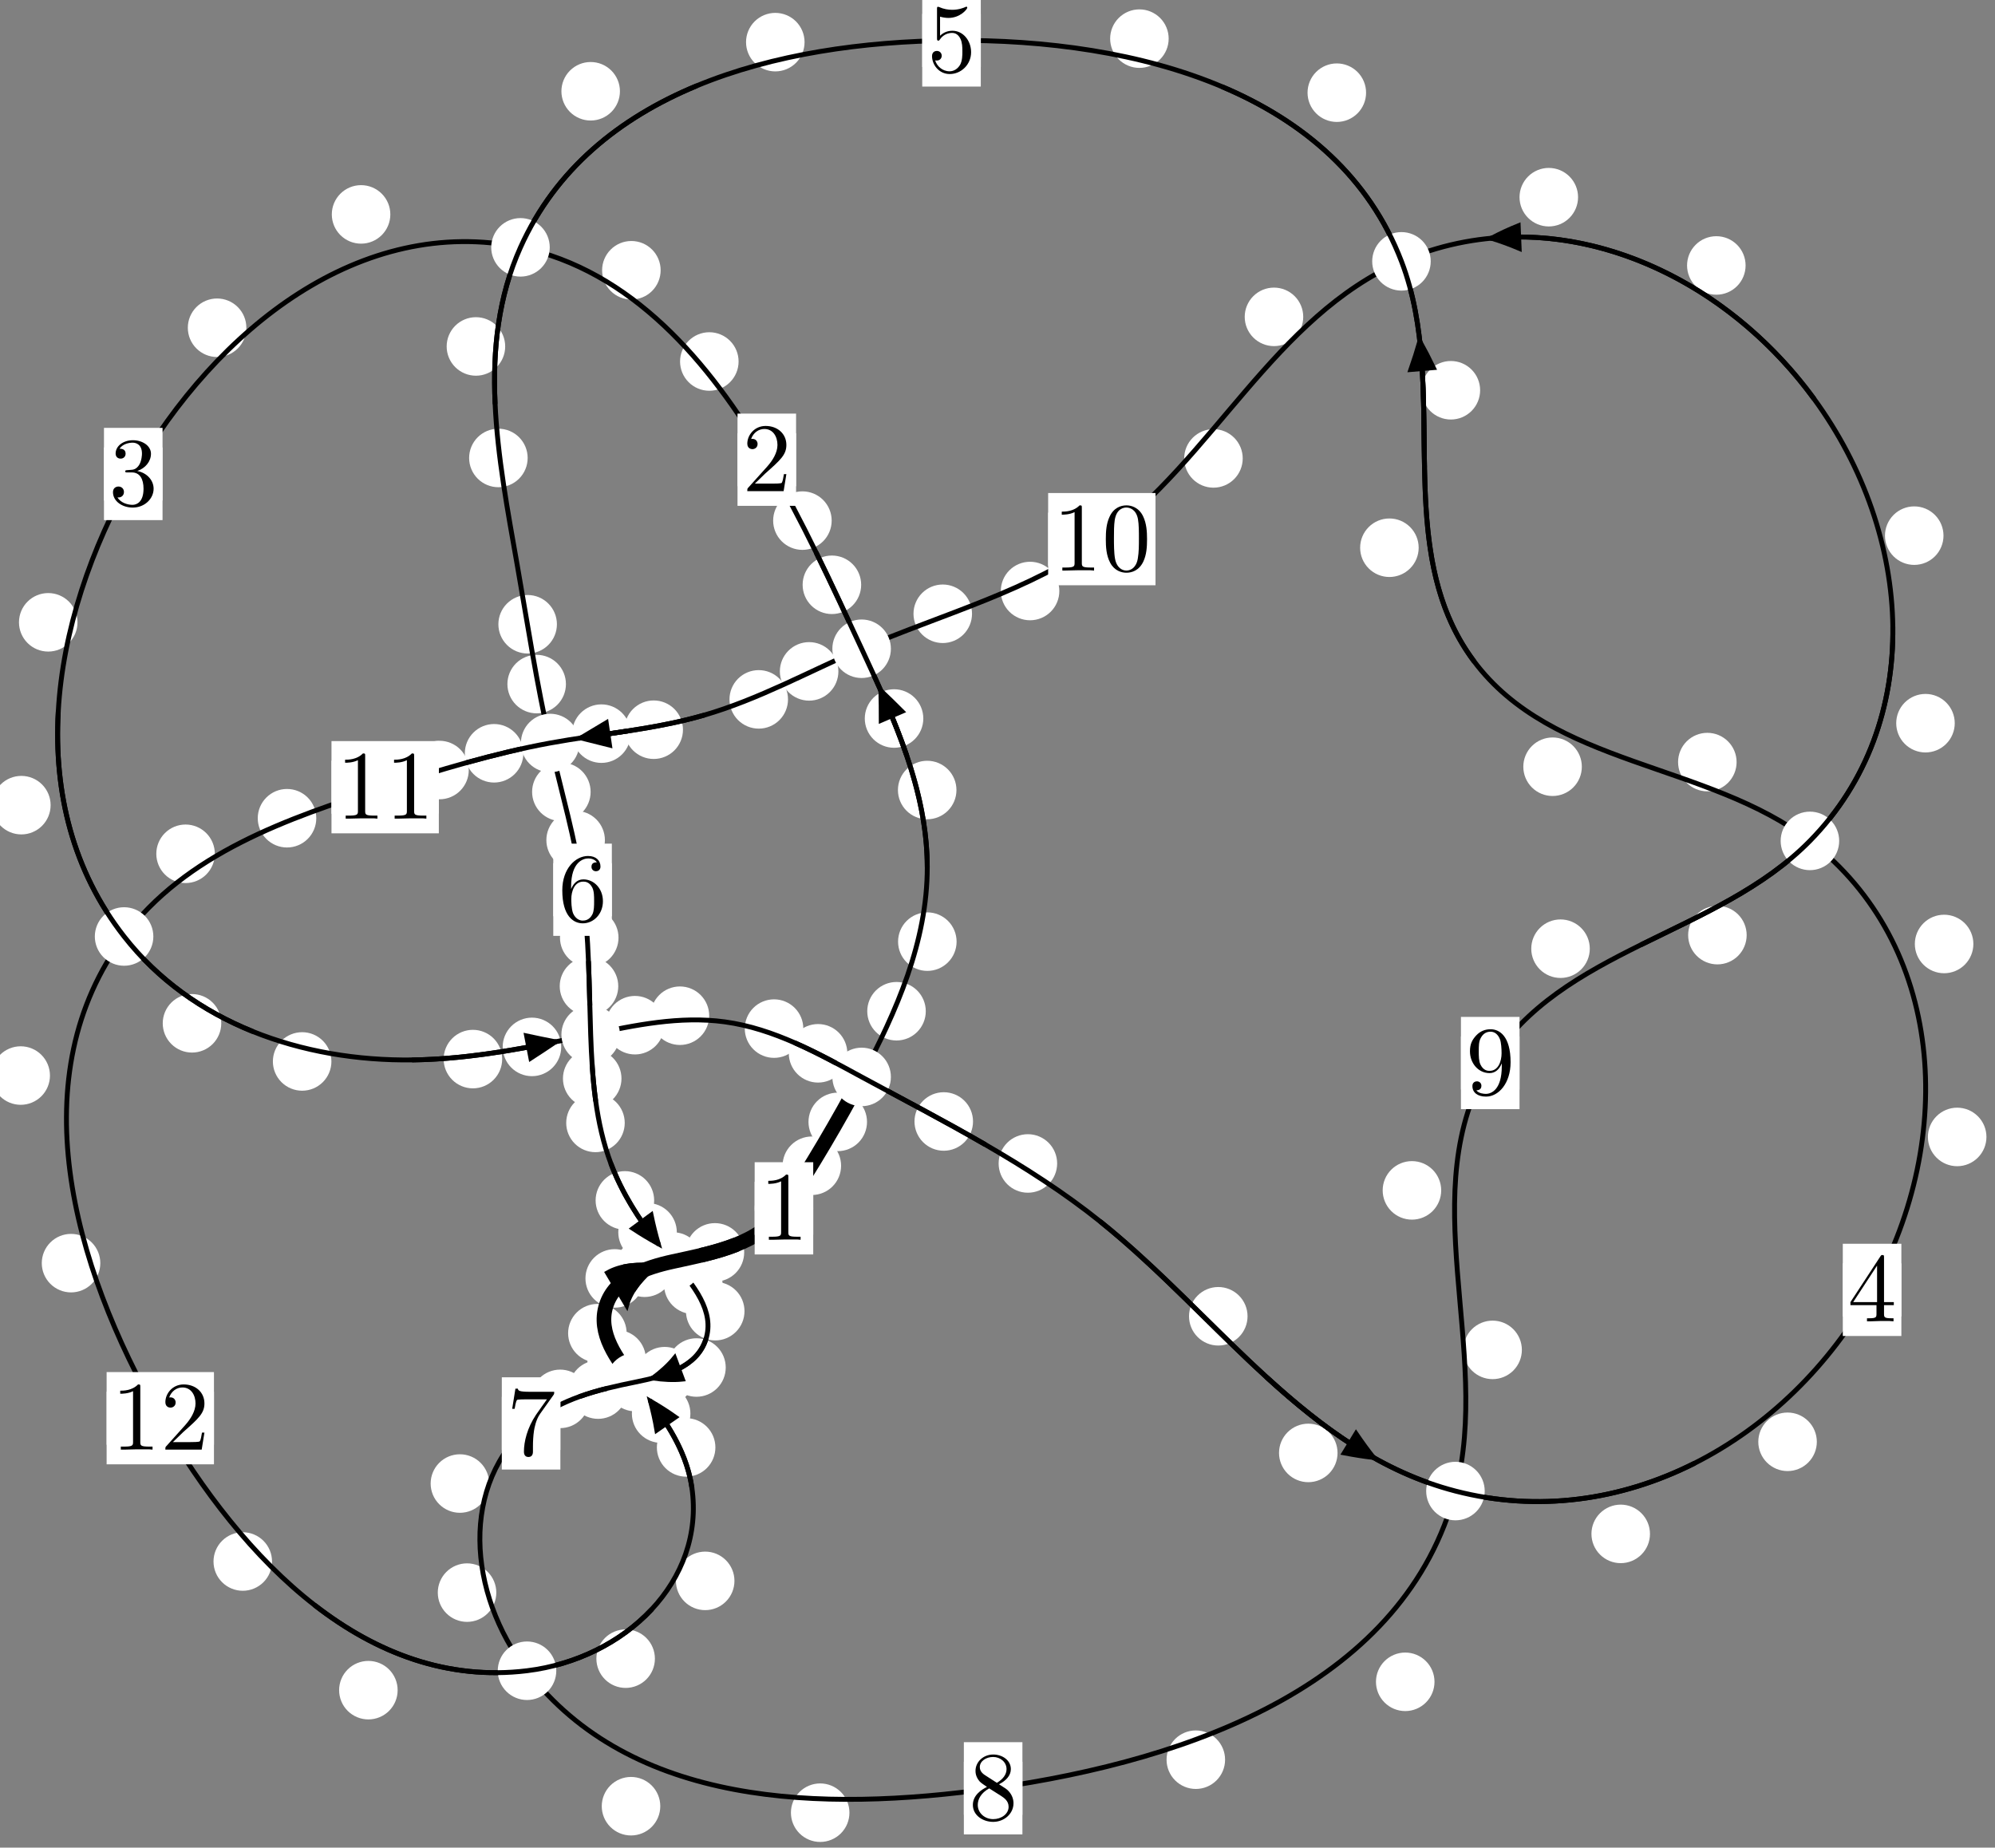 <?xml version="1.0"?>
<!-- Created by MetaPost 1.999 on 2021.07.05:2359 -->
<svg version="1.1" xmlns="http://www.w3.org/2000/svg" xmlns:xlink="http://www.w3.org/1999/xlink" width="203.754" height="188.718" viewBox="0 0 203.754 188.718">
<rect x="0" y="0" width="203.754" height="188.718" fill="#808080" stroke="none"/>
<!-- Original BoundingBox: -88.874283 -78.139755 114.879837 110.578705 -->
  <defs>
    <g transform="scale(0.01,0.01)" id="GLYPHcmr10_48">
      <path style="fill-rule: evenodd;" d="M460 -320C460 -400,455 -480,420 -554C374 -650,292 -666,250 -666C190 -666,117 -640,76 -547C44 -478,39 -400,39 -320C39 -245,43 -155,84 -79C127 2,200 22,249 22C303 22,379 1,423 -94C455 -163,460 -241,460 -320M249 -0C210 -0,151 -25,133 -121C122 -181,122 -273,122 -332C122 -396,122 -462,130 -516C149 -635,224 -644,249 -644C282 -644,348 -626,367 -527C377 -471,377 -395,377 -332C377 -257,377 -189,366 -125C351 -30,294 -0,249 -0"></path>
    </g>
    <g transform="scale(0.01,0.01)" id="GLYPHcmr10_49">
      <path style="fill-rule: evenodd;" d="M294 -640C294 -664,294 -666,271 -666C209 -602,121 -602,89 -602L89 -571C109 -571,168 -571,220 -597L220 -79C220 -43,217 -31,127 -31L95 -31L95 -0L257 -0L130 -3L217 -3L257 -3L297 -3L384 -3L419 -0L419 -31L387 -31C297 -31,294 -42,294 -79"></path>
    </g>
    <g transform="scale(0.01,0.01)" id="GLYPHcmr10_50">
      <path style="fill-rule: evenodd;" d="M127 -77L233 -180C389 -318,449 -372,449 -472C449 -586,359 -666,237 -666C124 -666,50 -574,50 -485C50 -429,100 -429,103 -429C120 -429,155 -441,155 -482C155 -508,137 -534,102 -534C94 -534,92 -534,89 -533C112 -598,166 -635,224 -635C315 -635,358 -554,358 -472C358 -392,308 -313,253 -251L61 -37C50 -26,50 -24,50 -0L421 -0L449 -174L424 -174C419 -144,412 -100,402 -85C395 -77,329 -77,307 -77"></path>
    </g>
    <g transform="scale(0.01,0.01)" id="GLYPHcmr10_51">
      <path style="fill-rule: evenodd;" d="M290 -352C372 -379,430 -449,430 -528C430 -610,342 -666,246 -666C145 -666,69 -606,69 -530C69 -497,91 -478,120 -478C151 -478,171 -500,171 -529C171 -579,124 -579,109 -579C140 -628,206 -641,242 -641C283 -641,338 -619,338 -529C338 -517,336 -459,310 -415C280 -367,246 -364,221 -363C213 -362,189 -360,182 -360C174 -359,167 -358,167 -348C167 -337,174 -337,191 -337L235 -337C317 -337,354 -269,354 -171C354 -35,285 -6,241 -6C198 -6,123 -23,88 -82C123 -77,154 -99,154 -137C154 -173,127 -193,98 -193C74 -193,42 -179,42 -135C42 -44,135 22,244 22C366 22,457 -69,457 -171C457 -253,394 -331,290 -352"></path>
    </g>
    <g transform="scale(0.01,0.01)" id="GLYPHcmr10_52">
      <path style="fill-rule: evenodd;" d="M294 -165L294 -78C294 -42,292 -31,218 -31L197 -31L197 -0L332 -0L238 -3L290 -3L332 -3L374 -3L427 -3L468 -0L468 -31L447 -31C373 -31,371 -42,371 -78L371 -165L471 -165L471 -196L371 -196L371 -651C371 -671,371 -677,355 -677C346 -677,343 -677,335 -665L28 -196L28 -165M300 -196L56 -196L300 -569"></path>
    </g>
    <g transform="scale(0.01,0.01)" id="GLYPHcmr10_53">
      <path style="fill-rule: evenodd;" d="M449 -201C449 -320,367 -420,259 -420C211 -420,168 -404,132 -369L132 -564C152 -558,185 -551,217 -551C340 -551,410 -642,410 -655C410 -661,407 -666,400 -666C399 -666,397 -666,392 -663C372 -654,323 -634,256 -634C216 -634,170 -641,123 -662C115 -665,113 -665,111 -665C101 -665,101 -657,101 -641L101 -345C101 -327,101 -319,115 -319C122 -319,124 -322,128 -328C139 -344,176 -398,257 -398C309 -398,334 -352,342 -334C358 -297,360 -258,360 -208C360 -173,360 -113,336 -71C312 -32,275 -6,229 -6C156 -6,99 -59,82 -118C85 -117,88 -116,99 -116C132 -116,149 -141,149 -165C149 -189,132 -214,99 -214C85 -214,50 -207,50 -161C50 -75,119 22,231 22C347 22,449 -74,449 -201"></path>
    </g>
    <g transform="scale(0.01,0.01)" id="GLYPHcmr10_54">
      <path style="fill-rule: evenodd;" d="M132 -328L132 -352C132 -605,256 -641,307 -641C331 -641,373 -635,395 -601C380 -601,340 -601,340 -556C340 -525,364 -510,386 -510C402 -510,432 -519,432 -558C432 -618,388 -666,305 -666C177 -666,42 -537,42 -316C42 -49,158 22,251 22C362 22,457 -72,457 -204C457 -331,368 -427,257 -427C189 -427,152 -376,132 -328M251 -6C188 -6,158 -66,152 -81C134 -128,134 -208,134 -226C134 -304,166 -404,256 -404C272 -404,318 -404,349 -342C367 -305,367 -254,367 -205C367 -157,367 -107,350 -71C320 -11,274 -6,251 -6"></path>
    </g>
    <g transform="scale(0.01,0.01)" id="GLYPHcmr10_55">
      <path style="fill-rule: evenodd;" d="M476 -609C485 -621,485 -623,485 -644L242 -644C120 -644,118 -657,114 -676L89 -676L56 -470L81 -470C84 -486,93 -549,106 -561C113 -567,191 -567,204 -567L411 -567C400 -551,321 -442,299 -409C209 -274,176 -135,176 -33C176 -23,176 22,222 22C268 22,268 -23,268 -33L268 -84C268 -139,271 -194,279 -248C283 -271,297 -357,341 -419"></path>
    </g>
    <g transform="scale(0.01,0.01)" id="GLYPHcmr10_56">
      <path style="fill-rule: evenodd;" d="M163 -457C117 -487,113 -521,113 -538C113 -599,178 -641,249 -641C322 -641,386 -589,386 -517C386 -460,347 -412,287 -377M309 -362C381 -399,430 -451,430 -517C430 -609,341 -666,250 -666C150 -666,69 -592,69 -499C69 -481,71 -436,113 -389C124 -377,161 -352,186 -335C128 -306,42 -250,42 -151C42 -45,144 22,249 22C362 22,457 -61,457 -168C457 -204,446 -249,408 -291C389 -312,373 -322,309 -362M209 -320L332 -242C360 -223,407 -193,407 -132C407 -58,332 -6,250 -6C164 -6,92 -68,92 -151C92 -209,124 -273,209 -320"></path>
    </g>
    <g transform="scale(0.01,0.01)" id="GLYPHcmr10_57">
      <path style="fill-rule: evenodd;" d="M367 -318L367 -286C367 -52,263 -6,205 -6C188 -6,134 -8,107 -42C151 -42,159 -71,159 -88C159 -119,135 -134,113 -134C97 -134,67 -125,67 -86C67 -19,121 22,206 22C335 22,457 -114,457 -329C457 -598,342 -666,253 -666C198 -666,149 -648,106 -603C65 -558,42 -516,42 -441C42 -316,130 -218,242 -218C303 -218,344 -260,367 -318M243 -241C227 -241,181 -241,150 -304C132 -341,132 -391,132 -440C132 -494,132 -541,153 -578C180 -628,218 -641,253 -641C299 -641,332 -607,349 -562C361 -530,365 -467,365 -421C365 -338,331 -241,243 -241"></path>
    </g>
  </defs>
  <path d="M85.903 119.071C85.903 118.278,85.588 117.518,85.028 116.958C84.467 116.397,83.707 116.082,82.914 116.082C82.122 116.082,81.361 116.397,80.801 116.958C80.24 117.518,79.926 118.278,79.926 119.071C79.926 119.864,80.24 120.624,80.801 121.184C81.361 121.745,82.122 122.06,82.914 122.06C83.707 122.06,84.467 121.745,85.028 121.184C85.588 120.624,85.903 119.864,85.903 119.071Z" style="fill: rgb(100%,100%,100%);stroke: none;"></path>
  <path d="M83.055 123.422C83.055 122.629,82.74 121.869,82.18 121.308C81.62 120.748,80.859 120.433,80.067 120.433C79.274 120.433,78.514 120.748,77.953 121.308C77.393 121.869,77.078 122.629,77.078 123.422C77.078 124.214,77.393 124.974,77.953 125.535C78.514 126.095,79.274 126.41,80.067 126.41C80.859 126.41,81.62 126.095,82.18 125.535C82.74 124.974,83.055 124.214,83.055 123.422Z" style="fill: rgb(100%,100%,100%);stroke: none;"></path>
  <path d="M94.552 103.289C94.552 102.496,94.237 101.736,93.677 101.175C93.116 100.615,92.356 100.3,91.564 100.3C90.771 100.3,90.011 100.615,89.45 101.175C88.89 101.736,88.575 102.496,88.575 103.289C88.575 104.081,88.89 104.842,89.45 105.402C90.011 105.963,90.771 106.277,91.564 106.277C92.356 106.277,93.116 105.963,93.677 105.402C94.237 104.842,94.552 104.081,94.552 103.289Z" style="fill: rgb(100%,100%,100%);stroke: none;"></path>
  <path d="M88.55 114.592C88.55 113.8,88.235 113.04,87.675 112.479C87.114 111.919,86.354 111.604,85.561 111.604C84.769 111.604,84.009 111.919,83.448 112.479C82.888 113.04,82.573 113.8,82.573 114.592C82.573 115.385,82.888 116.145,83.448 116.706C84.009 117.266,84.769 117.581,85.561 117.581C86.354 117.581,87.114 117.266,87.675 116.706C88.235 116.145,88.55 115.385,88.55 114.592Z" style="fill: rgb(100%,100%,100%);stroke: none;"></path>
  <path d="M97.685 80.694C97.685 79.902,97.37 79.141,96.81 78.581C96.249 78.021,95.489 77.706,94.696 77.706C93.904 77.706,93.144 78.021,92.583 78.581C92.023 79.141,91.708 79.902,91.708 80.694C91.708 81.487,92.023 82.247,92.583 82.808C93.144 83.368,93.904 83.683,94.696 83.683C95.489 83.683,96.249 83.368,96.81 82.808C97.37 82.247,97.685 81.487,97.685 80.694Z" style="fill: rgb(100%,100%,100%);stroke: none;"></path>
  <path d="M97.699 96.18C97.699 95.387,97.385 94.627,96.824 94.066C96.264 93.506,95.503 93.191,94.711 93.191C93.918 93.191,93.158 93.506,92.597 94.066C92.037 94.627,91.722 95.387,91.722 96.18C91.722 96.973,92.037 97.733,92.597 98.293C93.158 98.854,93.918 99.169,94.711 99.169C95.503 99.169,96.264 98.854,96.824 98.293C97.385 97.733,97.699 96.973,97.699 96.18Z" style="fill: rgb(100%,100%,100%);stroke: none;"></path>
  <path d="M87.953 59.731C87.953 58.939,87.638 58.178,87.077 57.618C86.517 57.057,85.757 56.743,84.964 56.743C84.171 56.743,83.411 57.057,82.85 57.618C82.29 58.178,81.975 58.939,81.975 59.731C81.975 60.524,82.29 61.284,82.85 61.845C83.411 62.405,84.171 62.72,84.964 62.72C85.757 62.72,86.517 62.405,87.077 61.845C87.638 61.284,87.953 60.524,87.953 59.731Z" style="fill: rgb(100%,100%,100%);stroke: none;"></path>
  <path d="M94.3 73.39C94.3 72.597,93.985 71.837,93.425 71.277C92.864 70.716,92.104 70.401,91.312 70.401C90.519 70.401,89.759 70.716,89.198 71.277C88.638 71.837,88.323 72.597,88.323 73.39C88.323 74.183,88.638 74.943,89.198 75.503C89.759 76.064,90.519 76.379,91.312 76.379C92.104 76.379,92.864 76.064,93.425 75.503C93.985 74.943,94.3 74.183,94.3 73.39Z" style="fill: rgb(100%,100%,100%);stroke: none;"></path>
  <path d="M75.434 36.924C75.434 36.131,75.119 35.371,74.558 34.811C73.998 34.25,73.238 33.935,72.445 33.935C71.652 33.935,70.892 34.25,70.332 34.811C69.771 35.371,69.456 36.131,69.456 36.924C69.456 37.717,69.771 38.477,70.332 39.037C70.892 39.598,71.652 39.913,72.445 39.913C73.238 39.913,73.998 39.598,74.558 39.037C75.119 38.477,75.434 37.717,75.434 36.924Z" style="fill: rgb(100%,100%,100%);stroke: none;"></path>
  <path d="M84.941 53.176C84.941 52.383,84.627 51.623,84.066 51.063C83.506 50.502,82.745 50.187,81.953 50.187C81.16 50.187,80.4 50.502,79.839 51.063C79.279 51.623,78.964 52.383,78.964 53.176C78.964 53.969,79.279 54.729,79.839 55.289C80.4 55.85,81.16 56.165,81.953 56.165C82.745 56.165,83.506 55.85,84.066 55.289C84.627 54.729,84.941 53.969,84.941 53.176Z" style="fill: rgb(100%,100%,100%);stroke: none;"></path>
  <path d="M39.866 21.899C39.866 21.107,39.551 20.347,38.99 19.786C38.43 19.226,37.67 18.911,36.877 18.911C36.084 18.911,35.324 19.226,34.764 19.786C34.203 20.347,33.888 21.107,33.888 21.899C33.888 22.692,34.203 23.452,34.764 24.013C35.324 24.573,36.084 24.888,36.877 24.888C37.67 24.888,38.43 24.573,38.99 24.013C39.551 23.452,39.866 22.692,39.866 21.899Z" style="fill: rgb(100%,100%,100%);stroke: none;"></path>
  <path d="M67.473 27.605C67.473 26.812,67.158 26.052,66.598 25.492C66.037 24.931,65.277 24.616,64.484 24.616C63.692 24.616,62.931 24.931,62.371 25.492C61.81 26.052,61.495 26.812,61.495 27.605C61.495 28.398,61.81 29.158,62.371 29.719C62.931 30.279,63.692 30.594,64.484 30.594C65.277 30.594,66.037 30.279,66.598 29.719C67.158 29.158,67.473 28.398,67.473 27.605Z" style="fill: rgb(100%,100%,100%);stroke: none;"></path>
  <path d="M7.915 63.565C7.915 62.772,7.6 62.012,7.04 61.451C6.479 60.891,5.719 60.576,4.926 60.576C4.134 60.576,3.373 60.891,2.813 61.451C2.252 62.012,1.938 62.772,1.938 63.565C1.938 64.357,2.252 65.117,2.813 65.678C3.373 66.238,4.134 66.553,4.926 66.553C5.719 66.553,6.479 66.238,7.04 65.678C7.6 65.117,7.915 64.357,7.915 63.565Z" style="fill: rgb(100%,100%,100%);stroke: none;"></path>
  <path d="M25.161 33.477C25.161 32.684,24.846 31.924,24.285 31.364C23.725 30.803,22.965 30.488,22.172 30.488C21.379 30.488,20.619 30.803,20.059 31.364C19.498 31.924,19.183 32.684,19.183 33.477C19.183 34.27,19.498 35.03,20.059 35.59C20.619 36.151,21.379 36.466,22.172 36.466C22.965 36.466,23.725 36.151,24.285 35.59C24.846 35.03,25.161 34.27,25.161 33.477Z" style="fill: rgb(100%,100%,100%);stroke: none;"></path>
  <path d="M22.599 104.522C22.599 103.73,22.284 102.97,21.723 102.409C21.163 101.849,20.403 101.534,19.61 101.534C18.817 101.534,18.057 101.849,17.497 102.409C16.936 102.97,16.621 103.73,16.621 104.522C16.621 105.315,16.936 106.075,17.497 106.636C18.057 107.196,18.817 107.511,19.61 107.511C20.403 107.511,21.163 107.196,21.723 106.636C22.284 106.075,22.599 105.315,22.599 104.522Z" style="fill: rgb(100%,100%,100%);stroke: none;"></path>
  <path d="M5.17 82.24C5.17 81.447,4.855 80.687,4.294 80.127C3.734 79.566,2.973 79.251,2.181 79.251C1.388 79.251,0.628 79.566,0.067 80.127C-0.493 80.687,-0.808 81.447,-0.808 82.24C-0.808 83.033,-0.493 83.793,0.067 84.353C0.628 84.914,1.388 85.229,2.181 85.229C2.973 85.229,3.734 84.914,4.294 84.353C4.855 83.793,5.17 83.033,5.17 82.24Z" style="fill: rgb(100%,100%,100%);stroke: none;"></path>
  <path d="M51.288 108.177C51.288 107.384,50.973 106.624,50.413 106.064C49.852 105.503,49.092 105.188,48.299 105.188C47.507 105.188,46.746 105.503,46.186 106.064C45.625 106.624,45.311 107.384,45.311 108.177C45.311 108.97,45.625 109.73,46.186 110.29C46.746 110.851,47.507 111.166,48.299 111.166C49.092 111.166,49.852 110.851,50.413 110.29C50.973 109.73,51.288 108.97,51.288 108.177Z" style="fill: rgb(100%,100%,100%);stroke: none;"></path>
  <path d="M33.848 108.419C33.848 107.626,33.533 106.866,32.972 106.305C32.412 105.745,31.652 105.43,30.859 105.43C30.066 105.43,29.306 105.745,28.746 106.305C28.185 106.866,27.87 107.626,27.87 108.419C27.87 109.211,28.185 109.971,28.746 110.532C29.306 111.092,30.066 111.407,30.859 111.407C31.652 111.407,32.412 111.092,32.972 110.532C33.533 109.971,33.848 109.211,33.848 108.419Z" style="fill: rgb(100%,100%,100%);stroke: none;"></path>
  <path d="M67.839 104.714C67.839 103.922,67.524 103.162,66.963 102.601C66.403 102.041,65.642 101.726,64.85 101.726C64.057 101.726,63.297 102.041,62.736 102.601C62.176 103.162,61.861 103.922,61.861 104.714C61.861 105.507,62.176 106.267,62.736 106.828C63.297 107.388,64.057 107.703,64.85 107.703C65.642 107.703,66.403 107.388,66.963 106.828C67.524 106.267,67.839 105.507,67.839 104.714Z" style="fill: rgb(100%,100%,100%);stroke: none;"></path>
  <path d="M57.319 106.932C57.319 106.139,57.004 105.379,56.444 104.819C55.883 104.258,55.123 103.943,54.33 103.943C53.538 103.943,52.778 104.258,52.217 104.819C51.657 105.379,51.342 106.139,51.342 106.932C51.342 107.725,51.657 108.485,52.217 109.045C52.778 109.606,53.538 109.921,54.33 109.921C55.123 109.921,55.883 109.606,56.444 109.045C57.004 108.485,57.319 107.725,57.319 106.932Z" style="fill: rgb(100%,100%,100%);stroke: none;"></path>
  <path d="M82.044 105.063C82.044 104.27,81.729 103.51,81.168 102.949C80.608 102.389,79.848 102.074,79.055 102.074C78.262 102.074,77.502 102.389,76.942 102.949C76.381 103.51,76.066 104.27,76.066 105.063C76.066 105.855,76.381 106.616,76.942 107.176C77.502 107.737,78.262 108.052,79.055 108.052C79.848 108.052,80.608 107.737,81.168 107.176C81.729 106.616,82.044 105.855,82.044 105.063Z" style="fill: rgb(100%,100%,100%);stroke: none;"></path>
  <path d="M72.432 103.747C72.432 102.954,72.117 102.194,71.556 101.633C70.996 101.073,70.236 100.758,69.443 100.758C68.65 100.758,67.89 101.073,67.33 101.633C66.769 102.194,66.454 102.954,66.454 103.747C66.454 104.539,66.769 105.3,67.33 105.86C67.89 106.421,68.65 106.735,69.443 106.735C70.236 106.735,70.996 106.421,71.556 105.86C72.117 105.3,72.432 104.539,72.432 103.747Z" style="fill: rgb(100%,100%,100%);stroke: none;"></path>
  <path d="M99.377 114.55C99.377 113.757,99.062 112.997,98.502 112.436C97.941 111.876,97.181 111.561,96.388 111.561C95.596 111.561,94.835 111.876,94.275 112.436C93.714 112.997,93.399 113.757,93.399 114.55C93.399 115.342,93.714 116.103,94.275 116.663C94.835 117.224,95.596 117.539,96.388 117.539C97.181 117.539,97.941 117.224,98.502 116.663C99.062 116.103,99.377 115.342,99.377 114.55Z" style="fill: rgb(100%,100%,100%);stroke: none;"></path>
  <path d="M86.54 107.587C86.54 106.794,86.225 106.034,85.664 105.473C85.104 104.913,84.344 104.598,83.551 104.598C82.758 104.598,81.998 104.913,81.438 105.473C80.877 106.034,80.562 106.794,80.562 107.587C80.562 108.379,80.877 109.14,81.438 109.7C81.998 110.261,82.758 110.576,83.551 110.576C84.344 110.576,85.104 110.261,85.664 109.7C86.225 109.14,86.54 108.379,86.54 107.587Z" style="fill: rgb(100%,100%,100%);stroke: none;"></path>
  <path d="M127.415 134.447C127.415 133.654,127.1 132.894,126.539 132.334C125.979 131.773,125.219 131.458,124.426 131.458C123.633 131.458,122.873 131.773,122.313 132.334C121.752 132.894,121.437 133.654,121.437 134.447C121.437 135.24,121.752 136,122.313 136.56C122.873 137.121,123.633 137.436,124.426 137.436C125.219 137.436,125.979 137.121,126.539 136.56C127.1 136,127.415 135.24,127.415 134.447Z" style="fill: rgb(100%,100%,100%);stroke: none;"></path>
  <path d="M107.969 118.837C107.969 118.045,107.654 117.285,107.094 116.724C106.533 116.164,105.773 115.849,104.98 115.849C104.188 115.849,103.427 116.164,102.867 116.724C102.307 117.285,101.992 118.045,101.992 118.837C101.992 119.63,102.307 120.39,102.867 120.951C103.427 121.511,104.188 121.826,104.98 121.826C105.773 121.826,106.533 121.511,107.094 120.951C107.654 120.39,107.969 119.63,107.969 118.837Z" style="fill: rgb(100%,100%,100%);stroke: none;"></path>
  <path d="M168.516 156.674C168.516 155.881,168.201 155.121,167.64 154.561C167.08 154,166.32 153.685,165.527 153.685C164.734 153.685,163.974 154,163.414 154.561C162.853 155.121,162.538 155.881,162.538 156.674C162.538 157.467,162.853 158.227,163.414 158.787C163.974 159.348,164.734 159.663,165.527 159.663C166.32 159.663,167.08 159.348,167.64 158.787C168.201 158.227,168.516 157.467,168.516 156.674Z" style="fill: rgb(100%,100%,100%);stroke: none;"></path>
  <path d="M136.607 148.404C136.607 147.611,136.292 146.851,135.732 146.291C135.172 145.73,134.411 145.415,133.619 145.415C132.826 145.415,132.066 145.73,131.505 146.291C130.945 146.851,130.63 147.611,130.63 148.404C130.63 149.197,130.945 149.957,131.505 150.517C132.066 151.078,132.826 151.393,133.619 151.393C134.411 151.393,135.172 151.078,135.732 150.517C136.292 149.957,136.607 149.197,136.607 148.404Z" style="fill: rgb(100%,100%,100%);stroke: none;"></path>
  <path d="M202.88 116.129C202.88 115.336,202.565 114.576,202.004 114.016C201.444 113.455,200.684 113.14,199.891 113.14C199.098 113.14,198.338 113.455,197.778 114.016C197.217 114.576,196.902 115.336,196.902 116.129C196.902 116.922,197.217 117.682,197.778 118.242C198.338 118.803,199.098 119.118,199.891 119.118C200.684 119.118,201.444 118.803,202.004 118.242C202.565 117.682,202.88 116.922,202.88 116.129Z" style="fill: rgb(100%,100%,100%);stroke: none;"></path>
  <path d="M185.557 147.268C185.557 146.475,185.242 145.715,184.681 145.155C184.121 144.594,183.361 144.279,182.568 144.279C181.775 144.279,181.015 144.594,180.455 145.155C179.894 145.715,179.579 146.475,179.579 147.268C179.579 148.061,179.894 148.821,180.455 149.381C181.015 149.942,181.775 150.257,182.568 150.257C183.361 150.257,184.121 149.942,184.681 149.381C185.242 148.821,185.557 148.061,185.557 147.268Z" style="fill: rgb(100%,100%,100%);stroke: none;"></path>
  <path d="M177.363 77.841C177.363 77.048,177.048 76.288,176.488 75.728C175.927 75.167,175.167 74.852,174.374 74.852C173.582 74.852,172.821 75.167,172.261 75.728C171.7 76.288,171.386 77.048,171.386 77.841C171.386 78.634,171.7 79.394,172.261 79.954C172.821 80.515,173.582 80.83,174.374 80.83C175.167 80.83,175.927 80.515,176.488 79.954C177.048 79.394,177.363 78.634,177.363 77.841Z" style="fill: rgb(100%,100%,100%);stroke: none;"></path>
  <path d="M201.545 96.42C201.545 95.627,201.23 94.867,200.669 94.306C200.109 93.746,199.349 93.431,198.556 93.431C197.763 93.431,197.003 93.746,196.443 94.306C195.882 94.867,195.567 95.627,195.567 96.42C195.567 97.212,195.882 97.972,196.443 98.533C197.003 99.093,197.763 99.408,198.556 99.408C199.349 99.408,200.109 99.093,200.669 98.533C201.23 97.972,201.545 97.212,201.545 96.42Z" style="fill: rgb(100%,100%,100%);stroke: none;"></path>
  <path d="M144.892 55.946C144.892 55.153,144.577 54.393,144.016 53.833C143.456 53.272,142.696 52.957,141.903 52.957C141.11 52.957,140.35 53.272,139.79 53.833C139.229 54.393,138.914 55.153,138.914 55.946C138.914 56.739,139.229 57.499,139.79 58.059C140.35 58.62,141.11 58.935,141.903 58.935C142.696 58.935,143.456 58.62,144.016 58.059C144.577 57.499,144.892 56.739,144.892 55.946Z" style="fill: rgb(100%,100%,100%);stroke: none;"></path>
  <path d="M161.557 78.315C161.557 77.522,161.243 76.762,160.682 76.202C160.122 75.641,159.361 75.326,158.569 75.326C157.776 75.326,157.016 75.641,156.455 76.202C155.895 76.762,155.58 77.522,155.58 78.315C155.58 79.108,155.895 79.868,156.455 80.428C157.016 80.989,157.776 81.304,158.569 81.304C159.361 81.304,160.122 80.989,160.682 80.428C161.243 79.868,161.557 79.108,161.557 78.315Z" style="fill: rgb(100%,100%,100%);stroke: none;"></path>
  <path d="M139.521 9.467C139.521 8.674,139.206 7.914,138.645 7.353C138.085 6.793,137.325 6.478,136.532 6.478C135.739 6.478,134.979 6.793,134.419 7.353C133.858 7.914,133.543 8.674,133.543 9.467C133.543 10.259,133.858 11.019,134.419 11.58C134.979 12.14,135.739 12.455,136.532 12.455C137.325 12.455,138.085 12.14,138.645 11.58C139.206 11.019,139.521 10.259,139.521 9.467Z" style="fill: rgb(100%,100%,100%);stroke: none;"></path>
  <path d="M151.169 39.862C151.169 39.069,150.854 38.309,150.294 37.749C149.733 37.188,148.973 36.873,148.181 36.873C147.388 36.873,146.628 37.188,146.067 37.749C145.507 38.309,145.192 39.069,145.192 39.862C145.192 40.655,145.507 41.415,146.067 41.975C146.628 42.536,147.388 42.851,148.181 42.851C148.973 42.851,149.733 42.536,150.294 41.975C150.854 41.415,151.169 40.655,151.169 39.862Z" style="fill: rgb(100%,100%,100%);stroke: none;"></path>
  <path d="M82.172 4.305C82.172 3.512,81.857 2.752,81.297 2.191C80.737 1.631,79.976 1.316,79.184 1.316C78.391 1.316,77.631 1.631,77.07 2.191C76.51 2.752,76.195 3.512,76.195 4.305C76.195 5.097,76.51 5.858,77.07 6.418C77.631 6.978,78.391 7.293,79.184 7.293C79.976 7.293,80.737 6.978,81.297 6.418C81.857 5.858,82.172 5.097,82.172 4.305Z" style="fill: rgb(100%,100%,100%);stroke: none;"></path>
  <path d="M119.359 3.947C119.359 3.154,119.044 2.394,118.484 1.834C117.923 1.273,117.163 0.958,116.37 0.958C115.578 0.958,114.818 1.273,114.257 1.834C113.697 2.394,113.382 3.154,113.382 3.947C113.382 4.74,113.697 5.5,114.257 6.06C114.818 6.621,115.578 6.936,116.37 6.936C117.163 6.936,117.923 6.621,118.484 6.06C119.044 5.5,119.359 4.74,119.359 3.947Z" style="fill: rgb(100%,100%,100%);stroke: none;"></path>
  <path d="M51.596 35.386C51.596 34.594,51.281 33.834,50.721 33.273C50.161 32.713,49.4 32.398,48.608 32.398C47.815 32.398,47.055 32.713,46.494 33.273C45.934 33.834,45.619 34.594,45.619 35.386C45.619 36.179,45.934 36.939,46.494 37.5C47.055 38.06,47.815 38.375,48.608 38.375C49.4 38.375,50.161 38.06,50.721 37.5C51.281 36.939,51.596 36.179,51.596 35.386Z" style="fill: rgb(100%,100%,100%);stroke: none;"></path>
  <path d="M63.315 9.323C63.315 8.53,63 7.77,62.44 7.209C61.879 6.649,61.119 6.334,60.326 6.334C59.534 6.334,58.774 6.649,58.213 7.209C57.653 7.77,57.338 8.53,57.338 9.323C57.338 10.115,57.653 10.875,58.213 11.436C58.774 11.996,59.534 12.311,60.326 12.311C61.119 12.311,61.879 11.996,62.44 11.436C63 10.875,63.315 10.115,63.315 9.323Z" style="fill: rgb(100%,100%,100%);stroke: none;"></path>
  <path d="M56.879 63.763C56.879 62.97,56.564 62.21,56.003 61.65C55.443 61.089,54.683 60.774,53.89 60.774C53.097 60.774,52.337 61.089,51.777 61.65C51.216 62.21,50.901 62.97,50.901 63.763C50.901 64.556,51.216 65.316,51.777 65.876C52.337 66.437,53.097 66.752,53.89 66.752C54.683 66.752,55.443 66.437,56.003 65.876C56.564 65.316,56.879 64.556,56.879 63.763Z" style="fill: rgb(100%,100%,100%);stroke: none;"></path>
  <path d="M53.891 46.776C53.891 45.984,53.576 45.223,53.015 44.663C52.455 44.102,51.695 43.788,50.902 43.788C50.109 43.788,49.349 44.102,48.789 44.663C48.228 45.223,47.913 45.984,47.913 46.776C47.913 47.569,48.228 48.329,48.789 48.89C49.349 49.45,50.109 49.765,50.902 49.765C51.695 49.765,52.455 49.45,53.015 48.89C53.576 48.329,53.891 47.569,53.891 46.776Z" style="fill: rgb(100%,100%,100%);stroke: none;"></path>
  <path d="M60.322 80.883C60.322 80.09,60.008 79.33,59.447 78.77C58.887 78.209,58.126 77.894,57.334 77.894C56.541 77.894,55.781 78.209,55.22 78.77C54.66 79.33,54.345 80.09,54.345 80.883C54.345 81.676,54.66 82.436,55.22 82.996C55.781 83.557,56.541 83.872,57.334 83.872C58.126 83.872,58.887 83.557,59.447 82.996C60.008 82.436,60.322 81.676,60.322 80.883Z" style="fill: rgb(100%,100%,100%);stroke: none;"></path>
  <path d="M57.8 69.874C57.8 69.081,57.485 68.321,56.925 67.76C56.364 67.2,55.604 66.885,54.811 66.885C54.019 66.885,53.258 67.2,52.698 67.76C52.138 68.321,51.823 69.081,51.823 69.874C51.823 70.666,52.138 71.427,52.698 71.987C53.258 72.547,54.019 72.862,54.811 72.862C55.604 72.862,56.364 72.547,56.925 71.987C57.485 71.427,57.8 70.666,57.8 69.874Z" style="fill: rgb(100%,100%,100%);stroke: none;"></path>
  <path d="M63.17 95.776C63.17 94.983,62.855 94.223,62.295 93.662C61.734 93.102,60.974 92.787,60.181 92.787C59.389 92.787,58.628 93.102,58.068 93.662C57.507 94.223,57.192 94.983,57.192 95.776C57.192 96.568,57.507 97.328,58.068 97.889C58.628 98.449,59.389 98.764,60.181 98.764C60.974 98.764,61.734 98.449,62.295 97.889C62.855 97.328,63.17 96.568,63.17 95.776Z" style="fill: rgb(100%,100%,100%);stroke: none;"></path>
  <path d="M61.78 85.809C61.78 85.016,61.465 84.256,60.905 83.695C60.344 83.135,59.584 82.82,58.791 82.82C57.999 82.82,57.238 83.135,56.678 83.695C56.117 84.256,55.802 85.016,55.802 85.809C55.802 86.601,56.117 87.362,56.678 87.922C57.238 88.483,57.999 88.798,58.791 88.798C59.584 88.798,60.344 88.483,60.905 87.922C61.465 87.362,61.78 86.601,61.78 85.809Z" style="fill: rgb(100%,100%,100%);stroke: none;"></path>
  <path d="M63.473 110.162C63.473 109.369,63.158 108.609,62.598 108.048C62.037 107.488,61.277 107.173,60.485 107.173C59.692 107.173,58.932 107.488,58.371 108.048C57.811 108.609,57.496 109.369,57.496 110.162C57.496 110.954,57.811 111.714,58.371 112.275C58.932 112.835,59.692 113.15,60.485 113.15C61.277 113.15,62.037 112.835,62.598 112.275C63.158 111.714,63.473 110.954,63.473 110.162Z" style="fill: rgb(100%,100%,100%);stroke: none;"></path>
  <path d="M63.144 100.73C63.144 99.938,62.829 99.178,62.268 98.617C61.708 98.057,60.948 97.742,60.155 97.742C59.362 97.742,58.602 98.057,58.042 98.617C57.481 99.178,57.166 99.938,57.166 100.73C57.166 101.523,57.481 102.283,58.042 102.844C58.602 103.404,59.362 103.719,60.155 103.719C60.948 103.719,61.708 103.404,62.268 102.844C62.829 102.283,63.144 101.523,63.144 100.73Z" style="fill: rgb(100%,100%,100%);stroke: none;"></path>
  <path d="M66.81 122.61C66.81 121.818,66.495 121.058,65.934 120.497C65.374 119.937,64.614 119.622,63.821 119.622C63.028 119.622,62.268 119.937,61.708 120.497C61.147 121.058,60.832 121.818,60.832 122.61C60.832 123.403,61.147 124.163,61.708 124.724C62.268 125.284,63.028 125.599,63.821 125.599C64.614 125.599,65.374 125.284,65.934 124.724C66.495 124.163,66.81 123.403,66.81 122.61Z" style="fill: rgb(100%,100%,100%);stroke: none;"></path>
  <path d="M63.806 114.697C63.806 113.904,63.491 113.144,62.931 112.583C62.37 112.023,61.61 111.708,60.818 111.708C60.025 111.708,59.265 112.023,58.704 112.583C58.144 113.144,57.829 113.904,57.829 114.697C57.829 115.489,58.144 116.249,58.704 116.81C59.265 117.37,60.025 117.685,60.818 117.685C61.61 117.685,62.37 117.37,62.931 116.81C63.491 116.249,63.806 115.489,63.806 114.697Z" style="fill: rgb(100%,100%,100%);stroke: none;"></path>
  <path d="M73.802 131.232C73.802 130.439,73.487 129.679,72.926 129.119C72.366 128.558,71.606 128.243,70.813 128.243C70.02 128.243,69.26 128.558,68.7 129.119C68.139 129.679,67.824 130.439,67.824 131.232C67.824 132.025,68.139 132.785,68.7 133.345C69.26 133.906,70.02 134.221,70.813 134.221C71.606 134.221,72.366 133.906,72.926 133.345C73.487 132.785,73.802 132.025,73.802 131.232Z" style="fill: rgb(100%,100%,100%);stroke: none;"></path>
  <path d="M69.125 125.87C69.125 125.077,68.81 124.317,68.249 123.756C67.689 123.196,66.929 122.881,66.136 122.881C65.343 122.881,64.583 123.196,64.023 123.756C63.462 124.317,63.147 125.077,63.147 125.87C63.147 126.662,63.462 127.423,64.023 127.983C64.583 128.543,65.343 128.858,66.136 128.858C66.929 128.858,67.689 128.543,68.249 127.983C68.81 127.423,69.125 126.662,69.125 125.87Z" style="fill: rgb(100%,100%,100%);stroke: none;"></path>
  <path d="M74.121 139.68C74.121 138.888,73.806 138.127,73.246 137.567C72.686 137.006,71.925 136.692,71.133 136.692C70.34 136.692,69.58 137.006,69.019 137.567C68.459 138.127,68.144 138.888,68.144 139.68C68.144 140.473,68.459 141.233,69.019 141.794C69.58 142.354,70.34 142.669,71.133 142.669C71.925 142.669,72.686 142.354,73.246 141.794C73.806 141.233,74.121 140.473,74.121 139.68Z" style="fill: rgb(100%,100%,100%);stroke: none;"></path>
  <path d="M76.037 133.925C76.037 133.132,75.722 132.372,75.161 131.812C74.601 131.251,73.841 130.936,73.048 130.936C72.255 130.936,71.495 131.251,70.935 131.812C70.374 132.372,70.059 133.132,70.059 133.925C70.059 134.718,70.374 135.478,70.935 136.038C71.495 136.599,72.255 136.914,73.048 136.914C73.841 136.914,74.601 136.599,75.161 136.038C75.722 135.478,76.037 134.718,76.037 133.925Z" style="fill: rgb(100%,100%,100%);stroke: none;"></path>
  <path d="M64.073 141.936C64.073 141.143,63.758 140.383,63.198 139.822C62.637 139.262,61.877 138.947,61.084 138.947C60.292 138.947,59.531 139.262,58.971 139.822C58.41 140.383,58.096 141.143,58.096 141.936C58.096 142.728,58.41 143.488,58.971 144.049C59.531 144.609,60.292 144.924,61.084 144.924C61.877 144.924,62.637 144.609,63.198 144.049C63.758 143.488,64.073 142.728,64.073 141.936Z" style="fill: rgb(100%,100%,100%);stroke: none;"></path>
  <path d="M70.873 140.564C70.873 139.772,70.558 139.011,69.998 138.451C69.437 137.89,68.677 137.576,67.884 137.576C67.092 137.576,66.331 137.89,65.771 138.451C65.21 139.011,64.896 139.772,64.896 140.564C64.896 141.357,65.21 142.117,65.771 142.678C66.331 143.238,67.092 143.553,67.884 143.553C68.677 143.553,69.437 143.238,69.998 142.678C70.558 142.117,70.873 141.357,70.873 140.564Z" style="fill: rgb(100%,100%,100%);stroke: none;"></path>
  <path d="M49.961 151.531C49.961 150.738,49.646 149.978,49.085 149.417C48.525 148.857,47.765 148.542,46.972 148.542C46.179 148.542,45.419 148.857,44.859 149.417C44.298 149.978,43.983 150.738,43.983 151.531C43.983 152.323,44.298 153.083,44.859 153.644C45.419 154.204,46.179 154.519,46.972 154.519C47.765 154.519,48.525 154.204,49.085 153.644C49.646 153.083,49.961 152.323,49.961 151.531Z" style="fill: rgb(100%,100%,100%);stroke: none;"></path>
  <path d="M60.2 142.882C60.2 142.09,59.885 141.329,59.324 140.769C58.764 140.209,58.004 139.894,57.211 139.894C56.418 139.894,55.658 140.209,55.098 140.769C54.537 141.329,54.222 142.09,54.222 142.882C54.222 143.675,54.537 144.435,55.098 144.996C55.658 145.556,56.418 145.871,57.211 145.871C58.004 145.871,58.764 145.556,59.324 144.996C59.885 144.435,60.2 143.675,60.2 142.882Z" style="fill: rgb(100%,100%,100%);stroke: none;"></path>
  <path d="M67.436 184.488C67.436 183.696,67.121 182.935,66.561 182.375C66 181.815,65.24 181.5,64.448 181.5C63.655 181.5,62.895 181.815,62.334 182.375C61.774 182.935,61.459 183.696,61.459 184.488C61.459 185.281,61.774 186.041,62.334 186.602C62.895 187.162,63.655 187.477,64.448 187.477C65.24 187.477,66 187.162,66.561 186.602C67.121 186.041,67.436 185.281,67.436 184.488Z" style="fill: rgb(100%,100%,100%);stroke: none;"></path>
  <path d="M50.689 162.672C50.689 161.879,50.374 161.119,49.814 160.559C49.253 159.998,48.493 159.683,47.7 159.683C46.908 159.683,46.148 159.998,45.587 160.559C45.027 161.119,44.712 161.879,44.712 162.672C44.712 163.465,45.027 164.225,45.587 164.785C46.148 165.346,46.908 165.661,47.7 165.661C48.493 165.661,49.253 165.346,49.814 164.785C50.374 164.225,50.689 163.465,50.689 162.672Z" style="fill: rgb(100%,100%,100%);stroke: none;"></path>
  <path d="M125.121 179.738C125.121 178.945,124.806 178.185,124.246 177.625C123.686 177.064,122.925 176.749,122.133 176.749C121.34 176.749,120.58 177.064,120.019 177.625C119.459 178.185,119.144 178.945,119.144 179.738C119.144 180.531,119.459 181.291,120.019 181.851C120.58 182.412,121.34 182.727,122.133 182.727C122.925 182.727,123.686 182.412,124.246 181.851C124.806 181.291,125.121 180.531,125.121 179.738Z" style="fill: rgb(100%,100%,100%);stroke: none;"></path>
  <path d="M86.756 185.151C86.756 184.358,86.441 183.598,85.881 183.038C85.32 182.477,84.56 182.162,83.767 182.162C82.975 182.162,82.215 182.477,81.654 183.038C81.094 183.598,80.779 184.358,80.779 185.151C80.779 185.944,81.094 186.704,81.654 187.264C82.215 187.825,82.975 188.14,83.767 188.14C84.56 188.14,85.32 187.825,85.881 187.264C86.441 186.704,86.756 185.944,86.756 185.151Z" style="fill: rgb(100%,100%,100%);stroke: none;"></path>
  <path d="M155.432 137.879C155.432 137.087,155.117 136.326,154.557 135.766C153.996 135.205,153.236 134.891,152.443 134.891C151.651 134.891,150.89 135.205,150.33 135.766C149.77 136.326,149.455 137.087,149.455 137.879C149.455 138.672,149.77 139.432,150.33 139.993C150.89 140.553,151.651 140.868,152.443 140.868C153.236 140.868,153.996 140.553,154.557 139.993C155.117 139.432,155.432 138.672,155.432 137.879Z" style="fill: rgb(100%,100%,100%);stroke: none;"></path>
  <path d="M146.509 171.783C146.509 170.99,146.194 170.23,145.633 169.67C145.073 169.109,144.313 168.794,143.52 168.794C142.727 168.794,141.967 169.109,141.407 169.67C140.846 170.23,140.531 170.99,140.531 171.783C140.531 172.576,140.846 173.336,141.407 173.896C141.967 174.457,142.727 174.772,143.52 174.772C144.313 174.772,145.073 174.457,145.633 173.896C146.194 173.336,146.509 172.576,146.509 171.783Z" style="fill: rgb(100%,100%,100%);stroke: none;"></path>
  <path d="M162.369 96.901C162.369 96.108,162.054 95.348,161.493 94.788C160.933 94.227,160.173 93.912,159.38 93.912C158.587 93.912,157.827 94.227,157.267 94.788C156.706 95.348,156.391 96.108,156.391 96.901C156.391 97.694,156.706 98.454,157.267 99.014C157.827 99.575,158.587 99.89,159.38 99.89C160.173 99.89,160.933 99.575,161.493 99.014C162.054 98.454,162.369 97.694,162.369 96.901Z" style="fill: rgb(100%,100%,100%);stroke: none;"></path>
  <path d="M147.193 121.587C147.193 120.794,146.878 120.034,146.318 119.473C145.757 118.913,144.997 118.598,144.204 118.598C143.412 118.598,142.652 118.913,142.091 119.473C141.531 120.034,141.216 120.794,141.216 121.587C141.216 122.379,141.531 123.14,142.091 123.7C142.652 124.261,143.412 124.576,144.204 124.576C144.997 124.576,145.757 124.261,146.318 123.7C146.878 123.14,147.193 122.379,147.193 121.587Z" style="fill: rgb(100%,100%,100%);stroke: none;"></path>
  <path d="M199.643 73.868C199.643 73.075,199.328 72.315,198.767 71.755C198.207 71.194,197.446 70.879,196.654 70.879C195.861 70.879,195.101 71.194,194.54 71.755C193.98 72.315,193.665 73.075,193.665 73.868C193.665 74.661,193.98 75.421,194.54 75.981C195.101 76.542,195.861 76.857,196.654 76.857C197.446 76.857,198.207 76.542,198.767 75.981C199.328 75.421,199.643 74.661,199.643 73.868Z" style="fill: rgb(100%,100%,100%);stroke: none;"></path>
  <path d="M178.391 95.515C178.391 94.723,178.076 93.963,177.516 93.402C176.955 92.842,176.195 92.527,175.402 92.527C174.61 92.527,173.85 92.842,173.289 93.402C172.729 93.963,172.414 94.723,172.414 95.515C172.414 96.308,172.729 97.068,173.289 97.629C173.85 98.189,174.61 98.504,175.402 98.504C176.195 98.504,176.955 98.189,177.516 97.629C178.076 97.068,178.391 96.308,178.391 95.515Z" style="fill: rgb(100%,100%,100%);stroke: none;"></path>
  <path d="M178.282 27.114C178.282 26.322,177.967 25.561,177.406 25.001C176.846 24.44,176.086 24.126,175.293 24.126C174.5 24.126,173.74 24.44,173.18 25.001C172.619 25.561,172.304 26.322,172.304 27.114C172.304 27.907,172.619 28.667,173.18 29.228C173.74 29.788,174.5 30.103,175.293 30.103C176.086 30.103,176.846 29.788,177.406 29.228C177.967 28.667,178.282 27.907,178.282 27.114Z" style="fill: rgb(100%,100%,100%);stroke: none;"></path>
  <path d="M198.494 54.711C198.494 53.919,198.179 53.159,197.619 52.598C197.058 52.038,196.298 51.723,195.505 51.723C194.713 51.723,193.952 52.038,193.392 52.598C192.832 53.159,192.517 53.919,192.517 54.711C192.517 55.504,192.832 56.264,193.392 56.825C193.952 57.385,194.713 57.7,195.505 57.7C196.298 57.7,197.058 57.385,197.619 56.825C198.179 56.264,198.494 55.504,198.494 54.711Z" style="fill: rgb(100%,100%,100%);stroke: none;"></path>
  <path d="M133.103 32.365C133.103 31.572,132.789 30.812,132.228 30.251C131.668 29.691,130.907 29.376,130.115 29.376C129.322 29.376,128.562 29.691,128.001 30.251C127.441 30.812,127.126 31.572,127.126 32.365C127.126 33.157,127.441 33.917,128.001 34.478C128.562 35.038,129.322 35.353,130.115 35.353C130.907 35.353,131.668 35.038,132.228 34.478C132.789 33.917,133.103 33.157,133.103 32.365Z" style="fill: rgb(100%,100%,100%);stroke: none;"></path>
  <path d="M161.171 20.141C161.171 19.348,160.856 18.588,160.295 18.028C159.735 17.467,158.975 17.152,158.182 17.152C157.389 17.152,156.629 17.467,156.069 18.028C155.508 18.588,155.193 19.348,155.193 20.141C155.193 20.934,155.508 21.694,156.069 22.254C156.629 22.815,157.389 23.13,158.182 23.13C158.975 23.13,159.735 22.815,160.295 22.254C160.856 21.694,161.171 20.934,161.171 20.141Z" style="fill: rgb(100%,100%,100%);stroke: none;"></path>
  <path d="M108.192 60.368C108.192 59.575,107.877 58.815,107.317 58.254C106.756 57.694,105.996 57.379,105.203 57.379C104.411 57.379,103.651 57.694,103.09 58.254C102.53 58.815,102.215 59.575,102.215 60.368C102.215 61.16,102.53 61.92,103.09 62.481C103.651 63.041,104.411 63.356,105.203 63.356C105.996 63.356,106.756 63.041,107.317 62.481C107.877 61.92,108.192 61.16,108.192 60.368Z" style="fill: rgb(100%,100%,100%);stroke: none;"></path>
  <path d="M126.922 46.823C126.922 46.03,126.607 45.27,126.047 44.71C125.486 44.149,124.726 43.834,123.933 43.834C123.141 43.834,122.381 44.149,121.82 44.71C121.26 45.27,120.945 46.03,120.945 46.823C120.945 47.616,121.26 48.376,121.82 48.936C122.381 49.497,123.141 49.812,123.933 49.812C124.726 49.812,125.486 49.497,126.047 48.936C126.607 48.376,126.922 47.616,126.922 46.823Z" style="fill: rgb(100%,100%,100%);stroke: none;"></path>
  <path d="M85.627 68.576C85.627 67.783,85.312 67.023,84.751 66.463C84.191 65.902,83.431 65.587,82.638 65.587C81.845 65.587,81.085 65.902,80.525 66.463C79.964 67.023,79.649 67.783,79.649 68.576C79.649 69.369,79.964 70.129,80.525 70.689C81.085 71.25,81.845 71.565,82.638 71.565C83.431 71.565,84.191 71.25,84.751 70.689C85.312 70.129,85.627 69.369,85.627 68.576Z" style="fill: rgb(100%,100%,100%);stroke: none;"></path>
  <path d="M99.275 62.692C99.275 61.9,98.96 61.139,98.399 60.579C97.839 60.018,97.078 59.703,96.286 59.703C95.493 59.703,94.733 60.018,94.172 60.579C93.612 61.139,93.297 61.9,93.297 62.692C93.297 63.485,93.612 64.245,94.172 64.806C94.733 65.366,95.493 65.681,96.286 65.681C97.078 65.681,97.839 65.366,98.399 64.806C98.96 64.245,99.275 63.485,99.275 62.692Z" style="fill: rgb(100%,100%,100%);stroke: none;"></path>
  <path d="M69.753 74.534C69.753 73.741,69.438 72.981,68.878 72.42C68.317 71.86,67.557 71.545,66.764 71.545C65.972 71.545,65.212 71.86,64.651 72.42C64.091 72.981,63.776 73.741,63.776 74.534C63.776 75.326,64.091 76.086,64.651 76.647C65.212 77.207,65.972 77.522,66.764 77.522C67.557 77.522,68.317 77.207,68.878 76.647C69.438 76.086,69.753 75.326,69.753 74.534Z" style="fill: rgb(100%,100%,100%);stroke: none;"></path>
  <path d="M80.481 71.435C80.481 70.643,80.166 69.883,79.606 69.322C79.045 68.762,78.285 68.447,77.493 68.447C76.7 68.447,75.94 68.762,75.379 69.322C74.819 69.883,74.504 70.643,74.504 71.435C74.504 72.228,74.819 72.988,75.379 73.549C75.94 74.109,76.7 74.424,77.493 74.424C78.285 74.424,79.045 74.109,79.606 73.549C80.166 72.988,80.481 72.228,80.481 71.435Z" style="fill: rgb(100%,100%,100%);stroke: none;"></path>
  <path d="M53.452 76.942C53.452 76.149,53.137 75.389,52.576 74.828C52.016 74.268,51.256 73.953,50.463 73.953C49.67 73.953,48.91 74.268,48.35 74.828C47.789 75.389,47.474 76.149,47.474 76.942C47.474 77.734,47.789 78.494,48.35 79.055C48.91 79.615,49.67 79.93,50.463 79.93C51.256 79.93,52.016 79.615,52.576 79.055C53.137 78.494,53.452 77.734,53.452 76.942Z" style="fill: rgb(100%,100%,100%);stroke: none;"></path>
  <path d="M64.411 74.935C64.411 74.142,64.096 73.382,63.536 72.822C62.976 72.261,62.215 71.946,61.423 71.946C60.63 71.946,59.87 72.261,59.309 72.822C58.749 73.382,58.434 74.142,58.434 74.935C58.434 75.728,58.749 76.488,59.309 77.048C59.87 77.609,60.63 77.924,61.423 77.924C62.215 77.924,62.976 77.609,63.536 77.048C64.096 76.488,64.411 75.728,64.411 74.935Z" style="fill: rgb(100%,100%,100%);stroke: none;"></path>
  <path d="M32.303 83.575C32.303 82.782,31.988 82.022,31.427 81.462C30.867 80.901,30.107 80.586,29.314 80.586C28.521 80.586,27.761 80.901,27.201 81.462C26.64 82.022,26.325 82.782,26.325 83.575C26.325 84.368,26.64 85.128,27.201 85.688C27.761 86.249,28.521 86.564,29.314 86.564C30.107 86.564,30.867 86.249,31.427 85.688C31.988 85.128,32.303 84.368,32.303 83.575Z" style="fill: rgb(100%,100%,100%);stroke: none;"></path>
  <path d="M47.877 78.653C47.877 77.86,47.562 77.1,47.001 76.539C46.441 75.979,45.681 75.664,44.888 75.664C44.095 75.664,43.335 75.979,42.775 76.539C42.214 77.1,41.899 77.86,41.899 78.653C41.899 79.445,42.214 80.205,42.775 80.766C43.335 81.326,44.095 81.641,44.888 81.641C45.681 81.641,46.441 81.326,47.001 80.766C47.562 80.205,47.877 79.445,47.877 78.653Z" style="fill: rgb(100%,100%,100%);stroke: none;"></path>
  <path d="M5.103 109.858C5.103 109.066,4.788 108.306,4.228 107.745C3.667 107.185,2.907 106.87,2.114 106.87C1.322 106.87,0.562 107.185,0.001 107.745C-0.559 108.306,-0.874 109.066,-0.874 109.858C-0.874 110.651,-0.559 111.411,0.001 111.972C0.562 112.532,1.322 112.847,2.114 112.847C2.907 112.847,3.667 112.532,4.228 111.972C4.788 111.411,5.103 110.651,5.103 109.858Z" style="fill: rgb(100%,100%,100%);stroke: none;"></path>
  <path d="M21.941 87.208C21.941 86.415,21.626 85.655,21.066 85.095C20.505 84.534,19.745 84.219,18.952 84.219C18.16 84.219,17.399 84.534,16.839 85.095C16.278 85.655,15.964 86.415,15.964 87.208C15.964 88.001,16.278 88.761,16.839 89.321C17.399 89.882,18.16 90.197,18.952 90.197C19.745 90.197,20.505 89.882,21.066 89.321C21.626 88.761,21.941 88.001,21.941 87.208Z" style="fill: rgb(100%,100%,100%);stroke: none;"></path>
  <path d="M27.783 159.495C27.783 158.702,27.468 157.942,26.908 157.382C26.347 156.821,25.587 156.506,24.795 156.506C24.002 156.506,23.242 156.821,22.681 157.382C22.121 157.942,21.806 158.702,21.806 159.495C21.806 160.288,22.121 161.048,22.681 161.608C23.242 162.169,24.002 162.484,24.795 162.484C25.587 162.484,26.347 162.169,26.908 161.608C27.468 161.048,27.783 160.288,27.783 159.495Z" style="fill: rgb(100%,100%,100%);stroke: none;"></path>
  <path d="M10.245 129.02C10.245 128.227,9.93 127.467,9.369 126.906C8.809 126.346,8.049 126.031,7.256 126.031C6.463 126.031,5.703 126.346,5.143 126.906C4.582 127.467,4.267 128.227,4.267 129.02C4.267 129.812,4.582 130.573,5.143 131.133C5.703 131.693,6.463 132.008,7.256 132.008C8.049 132.008,8.809 131.693,9.369 131.133C9.93 130.573,10.245 129.812,10.245 129.02Z" style="fill: rgb(100%,100%,100%);stroke: none;"></path>
  <path d="M66.887 169.419C66.887 168.626,66.573 167.866,66.012 167.305C65.452 166.745,64.691 166.43,63.899 166.43C63.106 166.43,62.346 166.745,61.785 167.305C61.225 167.866,60.91 168.626,60.91 169.419C60.91 170.211,61.225 170.971,61.785 171.532C62.346 172.092,63.106 172.407,63.899 172.407C64.691 172.407,65.452 172.092,66.012 171.532C66.573 170.971,66.887 170.211,66.887 169.419Z" style="fill: rgb(100%,100%,100%);stroke: none;"></path>
  <path d="M40.612 172.636C40.612 171.844,40.297 171.084,39.737 170.523C39.177 169.963,38.416 169.648,37.624 169.648C36.831 169.648,36.071 169.963,35.51 170.523C34.95 171.084,34.635 171.844,34.635 172.636C34.635 173.429,34.95 174.189,35.51 174.75C36.071 175.31,36.831 175.625,37.624 175.625C38.416 175.625,39.177 175.31,39.737 174.75C40.297 174.189,40.612 173.429,40.612 172.636Z" style="fill: rgb(100%,100%,100%);stroke: none;"></path>
  <path d="M73.065 147.842C73.065 147.049,72.751 146.289,72.19 145.728C71.63 145.168,70.869 144.853,70.077 144.853C69.284 144.853,68.524 145.168,67.963 145.728C67.403 146.289,67.088 147.049,67.088 147.842C67.088 148.634,67.403 149.394,67.963 149.955C68.524 150.515,69.284 150.83,70.077 150.83C70.869 150.83,71.63 150.515,72.19 149.955C72.751 149.394,73.065 148.634,73.065 147.842Z" style="fill: rgb(100%,100%,100%);stroke: none;"></path>
  <path d="M75.011 161.473C75.011 160.68,74.696 159.92,74.135 159.36C73.575 158.799,72.815 158.484,72.022 158.484C71.229 158.484,70.469 158.799,69.909 159.36C69.348 159.92,69.033 160.68,69.033 161.473C69.033 162.266,69.348 163.026,69.909 163.586C70.469 164.147,71.229 164.462,72.022 164.462C72.815 164.462,73.575 164.147,74.135 163.586C74.696 163.026,75.011 162.266,75.011 161.473Z" style="fill: rgb(100%,100%,100%);stroke: none;"></path>
  <path d="M65.965 138.835C65.965 138.042,65.65 137.282,65.09 136.721C64.529 136.161,63.769 135.846,62.976 135.846C62.184 135.846,61.424 136.161,60.863 136.721C60.303 137.282,59.988 138.042,59.988 138.835C59.988 139.627,60.303 140.388,60.863 140.948C61.424 141.509,62.184 141.823,62.976 141.823C63.769 141.823,64.529 141.509,65.09 140.948C65.65 140.388,65.965 139.627,65.965 138.835Z" style="fill: rgb(100%,100%,100%);stroke: none;"></path>
  <path d="M70.513 144.389C70.513 143.596,70.198 142.836,69.638 142.276C69.077 141.715,68.317 141.4,67.524 141.4C66.732 141.4,65.972 141.715,65.411 142.276C64.851 142.836,64.536 143.596,64.536 144.389C64.536 145.182,64.851 145.942,65.411 146.502C65.972 147.063,66.732 147.378,67.524 147.378C68.317 147.378,69.077 147.063,69.638 146.502C70.198 145.942,70.513 145.182,70.513 144.389Z" style="fill: rgb(100%,100%,100%);stroke: none;"></path>
  <path d="M65.771 130.58C65.771 129.787,65.456 129.027,64.896 128.467C64.335 127.906,63.575 127.591,62.782 127.591C61.99 127.591,61.229 127.906,60.669 128.467C60.108 129.027,59.794 129.787,59.794 130.58C59.794 131.373,60.108 132.133,60.669 132.693C61.229 133.254,61.99 133.569,62.782 133.569C63.575 133.569,64.335 133.254,64.896 132.693C65.456 132.133,65.771 131.373,65.771 130.58Z" style="fill: rgb(100%,100%,100%);stroke: none;"></path>
  <path d="M64 136.174C64 135.382,63.685 134.622,63.125 134.061C62.564 133.501,61.804 133.186,61.011 133.186C60.219 133.186,59.458 133.501,58.898 134.061C58.338 134.622,58.023 135.382,58.023 136.174C58.023 136.967,58.338 137.727,58.898 138.288C59.458 138.848,60.219 139.163,61.011 139.163C61.804 139.163,62.564 138.848,63.125 138.288C63.685 137.727,64 136.967,64 136.174Z" style="fill: rgb(100%,100%,100%);stroke: none;"></path>
  <path d="M76.006 127.919C76.006 127.127,75.691 126.367,75.131 125.806C74.57 125.246,73.81 124.931,73.017 124.931C72.225 124.931,71.464 125.246,70.904 125.806C70.343 126.367,70.029 127.127,70.029 127.919C70.029 128.712,70.343 129.472,70.904 130.033C71.464 130.593,72.225 130.908,73.017 130.908C73.81 130.908,74.57 130.593,75.131 130.033C75.691 129.472,76.006 128.712,76.006 127.919Z" style="fill: rgb(100%,100%,100%);stroke: none;"></path>
  <path d="M68.822 129.488C68.822 128.695,68.507 127.935,67.946 127.375C67.386 126.814,66.626 126.499,65.833 126.499C65.04 126.499,64.28 126.814,63.72 127.375C63.159 127.935,62.844 128.695,62.844 129.488C62.844 130.281,63.159 131.041,63.72 131.601C64.28 132.162,65.04 132.477,65.833 132.477C66.626 132.477,67.386 132.162,67.946 131.601C68.507 131.041,68.822 130.281,68.822 129.488Z" style="fill: rgb(100%,100%,100%);stroke: none;"></path>
  <path d="M80.067 123.422C82.914 119.071,85.561 114.592,88 110C91.564 103.289,94.711 96.18,94.704 88.57C94.696 80.694,91.312 73.39,88 66.264C84.964 59.731,81.953 53.176,78.314 46.957C72.445 36.924,64.484 27.605,53.159 25.264C36.877 21.899,22.172 33.477,13.61 48.414C4.926 63.565,2.181 82.24,12.673 95.654C19.61 104.522,30.859 108.419,42.167 108.262C48.299 108.177,54.33 106.932,60.327 105.668C64.85 104.714,69.443 103.747,74.03 104.375C79.055 105.063,83.551 107.587,88 110C96.388 114.55,104.98 118.837,112.428 124.816C124.426 134.447,133.619 148.404,148.648 152.299C165.527 156.674,182.568 147.268,191.201 131.75C199.891 116.129,198.556 96.42,184.851 85.89C174.374 77.841,158.569 78.315,150.521 67.513C141.903 55.946,148.181 39.862,143.134 26.694C136.532 9.467,116.37 3.947,97.18 4.131C79.184 4.305,60.326 9.323,53.159 25.264C48.608 35.386,50.902 46.776,52.82 57.682C53.89 63.763,54.811 69.874,56.19 75.893C57.334 80.883,58.791 85.809,59.499 90.881C60.181 95.776,60.155 100.73,60.327 105.668C60.485 110.162,60.818 114.697,62.415 118.906C63.821 122.61,66.136 125.87,68.739 128.854C70.813 131.232,73.048 133.925,72.074 136.85C71.133 139.68,67.884 140.564,64.887 141.169C61.084 141.936,57.211 142.882,54.242 145.39C46.972 151.531,47.7 162.672,53.826 170.652C64.448 184.488,83.767 185.151,101.432 182.659C122.133 179.738,143.52 171.783,148.648 152.299C152.443 137.879,144.204 121.587,152.201 108.579C159.38 96.901,175.402 95.515,184.851 85.89C196.654 73.868,195.505 54.711,185.234 40.687C175.293 27.114,158.182 20.141,143.134 26.694C130.115 32.365,123.933 46.823,112.531 55.068C105.203 60.368,96.286 62.692,88 66.264C82.638 68.576,77.493 71.435,71.878 73.057C66.764 74.534,61.423 74.935,56.19 75.893C50.463 76.942,44.888 78.653,39.338 80.407C29.314 83.575,18.952 87.208,12.673 95.654C2.114 109.858,7.256 129.02,16.371 144.857C24.795 159.495,37.624 172.636,53.826 170.652C63.899 169.419,72.022 161.473,70.666 151.969C70.077 147.842,67.524 144.389,64.887 141.169C62.976 138.835,61.011 136.174,61.905 133.35C62.782 130.58,65.833 129.488,68.739 128.854C73.017 127.919,77.673 127.078,80.067 123.422" style="stroke:rgb(0%,0%,0%); stroke-width: 0.498;stroke-linecap: round;stroke-linejoin: round;stroke-miterlimit: 10;fill: none;"></path>
  <path d="M80.067 123.422C82.914 119.071,85.561 114.592,88 110" style="stroke:rgb(0%,0%,0%); stroke-width: 1.494;stroke-linecap: round;stroke-linejoin: round;stroke-miterlimit: 10;fill: none;"></path>
  <path d="M64.887 141.169C62.976 138.835,61.011 136.174,61.905 133.35C62.782 130.58,65.833 129.488,68.739 128.854C73.017 127.919,77.673 127.078,80.067 123.422" style="stroke:rgb(0%,0%,0%); stroke-width: 1.494;stroke-linecap: round;stroke-linejoin: round;stroke-miterlimit: 10;fill: none;"></path>
  <path d="M90.989 110C90.989 109.207,90.674 108.447,90.113 107.887C89.553 107.326,88.793 107.011,88 107.011C87.207 107.011,86.447 107.326,85.887 107.887C85.326 108.447,85.011 109.207,85.011 110C85.011 110.793,85.326 111.553,85.887 112.113C86.447 112.674,87.207 112.989,88 112.989C88.793 112.989,89.553 112.674,90.113 112.113C90.674 111.553,90.989 110.793,90.989 110Z" style="fill: rgb(100%,100%,100%);stroke: none;"></path>
  <path d="M81.231 106.54C83.539 107.559,85.775 108.793,88 110C92.194 112.275,96.439 114.484,100.567 116.872" style="stroke:rgb(0%,0%,0%); stroke-width: 0.498;stroke-linecap: round;stroke-linejoin: round;stroke-miterlimit: 10;fill: none;"></path>
  <path d="M56.147 25.264C56.147 24.472,55.832 23.712,55.272 23.151C54.712 22.591,53.951 22.276,53.159 22.276C52.366 22.276,51.606 22.591,51.045 23.151C50.485 23.712,50.17 24.472,50.17 25.264C50.17 26.057,50.485 26.817,51.045 27.378C51.606 27.938,52.366 28.253,53.159 28.253C53.951 28.253,54.712 27.938,55.272 27.378C55.832 26.817,56.147 26.057,56.147 25.264Z" style="fill: rgb(100%,100%,100%);stroke: none;"></path>
  <path d="M71.109 8.785C63.249 12.054,56.743 17.294,53.159 25.264C50.883 30.325,50.319 35.703,50.563 41.179" style="stroke:rgb(0%,0%,0%); stroke-width: 0.498;stroke-linecap: round;stroke-linejoin: round;stroke-miterlimit: 10;fill: none;"></path>
  <path d="M63.316 105.668C63.316 104.875,63.001 104.115,62.441 103.554C61.88 102.994,61.12 102.679,60.327 102.679C59.535 102.679,58.775 102.994,58.214 103.554C57.654 104.115,57.339 104.875,57.339 105.668C57.339 106.46,57.654 107.221,58.214 107.781C58.775 108.342,59.535 108.656,60.327 108.656C61.12 108.656,61.88 108.342,62.441 107.781C63.001 107.221,63.316 106.46,63.316 105.668Z" style="fill: rgb(100%,100%,100%);stroke: none;"></path>
  <path d="M60.104 98.258C60.205 100.726,60.241 103.199,60.327 105.668C60.406 107.915,60.529 110.172,60.831 112.394" style="stroke:rgb(0%,0%,0%); stroke-width: 0.498;stroke-linecap: round;stroke-linejoin: round;stroke-miterlimit: 10;fill: none;"></path>
  <path d="M151.637 152.299C151.637 151.507,151.322 150.746,150.761 150.186C150.201 149.625,149.441 149.31,148.648 149.31C147.855 149.31,147.095 149.625,146.535 150.186C145.974 150.746,145.659 151.507,145.659 152.299C145.659 153.092,145.974 153.852,146.535 154.413C147.095 154.973,147.855 155.288,148.648 155.288C149.441 155.288,150.201 154.973,150.761 154.413C151.322 153.852,151.637 153.092,151.637 152.299Z" style="fill: rgb(100%,100%,100%);stroke: none;"></path>
  <path d="M129.401 140.708C135.078 145.888,141.133 150.352,148.648 152.299C157.087 154.487,165.567 153.229,173.017 149.484" style="stroke:rgb(0%,0%,0%); stroke-width: 0.498;stroke-linecap: round;stroke-linejoin: round;stroke-miterlimit: 10;fill: none;"></path>
  <path d="M146.123 26.694C146.123 25.902,145.808 25.142,145.248 24.581C144.687 24.021,143.927 23.706,143.134 23.706C142.342 23.706,141.581 24.021,141.021 24.581C140.46 25.142,140.146 25.902,140.146 26.694C140.146 27.487,140.46 28.247,141.021 28.808C141.581 29.368,142.342 29.683,143.134 29.683C143.927 29.683,144.687 29.368,145.248 28.808C145.808 28.247,146.123 27.487,146.123 26.694Z" style="fill: rgb(100%,100%,100%);stroke: none;"></path>
  <path d="M145.488 47.704C145.35 40.591,145.657 33.278,143.134 26.694C139.833 18.081,133.142 12.394,124.878 8.883" style="stroke:rgb(0%,0%,0%); stroke-width: 0.498;stroke-linecap: round;stroke-linejoin: round;stroke-miterlimit: 10;fill: none;"></path>
  <path d="M59.179 75.893C59.179 75.1,58.864 74.34,58.304 73.78C57.743 73.219,56.983 72.904,56.19 72.904C55.398 72.904,54.638 73.219,54.077 73.78C53.517 74.34,53.202 75.1,53.202 75.893C53.202 76.686,53.517 77.446,54.077 78.006C54.638 78.567,55.398 78.882,56.19 78.882C56.983 78.882,57.743 78.567,58.304 78.006C58.864 77.446,59.179 76.686,59.179 75.893Z" style="fill: rgb(100%,100%,100%);stroke: none;"></path>
  <path d="M64.079 74.669C61.45 75.074,58.807 75.414,56.19 75.893C53.327 76.417,50.501 77.107,47.698 77.885" style="stroke:rgb(0%,0%,0%); stroke-width: 0.498;stroke-linecap: round;stroke-linejoin: round;stroke-miterlimit: 10;fill: none;"></path>
  <path d="M71.727 128.854C71.727 128.061,71.412 127.301,70.852 126.74C70.291 126.18,69.531 125.865,68.739 125.865C67.946 125.865,67.186 126.18,66.625 126.74C66.065 127.301,65.75 128.061,65.75 128.854C65.75 129.646,66.065 130.406,66.625 130.967C67.186 131.527,67.946 131.842,68.739 131.842C69.531 131.842,70.291 131.527,70.852 130.967C71.412 130.406,71.727 129.646,71.727 128.854Z" style="fill: rgb(100%,100%,100%);stroke: none;"></path>
  <path d="M64.561 130.301C65.797 129.602,67.286 129.171,68.739 128.854C70.878 128.387,73.112 127.943,75.11 127.159" style="stroke:rgb(0%,0%,0%); stroke-width: 1.494;stroke-linecap: round;stroke-linejoin: round;stroke-miterlimit: 10;fill: none;"></path>
  <path d="M56.815 170.652C56.815 169.859,56.5 169.099,55.939 168.539C55.379 167.978,54.619 167.663,53.826 167.663C53.033 167.663,52.273 167.978,51.713 168.539C51.152 169.099,50.837 169.859,50.837 170.652C50.837 171.445,51.152 172.205,51.713 172.765C52.273 173.326,53.033 173.641,53.826 173.641C54.619 173.641,55.379 173.326,55.939 172.765C56.5 172.205,56.815 171.445,56.815 170.652Z" style="fill: rgb(100%,100%,100%);stroke: none;"></path>
  <path d="M32.181 163.988C38.467 168.855,45.725 171.644,53.826 170.652C58.862 170.035,63.411 167.741,66.532 164.412" style="stroke:rgb(0%,0%,0%); stroke-width: 0.498;stroke-linecap: round;stroke-linejoin: round;stroke-miterlimit: 10;fill: none;"></path>
  <path d="M187.84 85.89C187.84 85.098,187.525 84.338,186.965 83.777C186.404 83.217,185.644 82.902,184.851 82.902C184.059 82.902,183.298 83.217,182.738 83.777C182.177 84.338,181.863 85.098,181.863 85.89C181.863 86.683,182.177 87.443,182.738 88.004C183.298 88.564,184.059 88.879,184.851 88.879C185.644 88.879,186.404 88.564,186.965 88.004C187.525 87.443,187.84 86.683,187.84 85.89Z" style="fill: rgb(100%,100%,100%);stroke: none;"></path>
  <path d="M167.675 96.465C173.759 93.456,180.127 90.703,184.851 85.89C190.753 79.879,193.416 72.084,193.32 64.039" style="stroke:rgb(0%,0%,0%); stroke-width: 0.498;stroke-linecap: round;stroke-linejoin: round;stroke-miterlimit: 10;fill: none;"></path>
  <path d="M90.989 66.264C90.989 65.472,90.674 64.712,90.113 64.151C89.553 63.591,88.793 63.276,88 63.276C87.207 63.276,86.447 63.591,85.887 64.151C85.326 64.712,85.011 65.472,85.011 66.264C85.011 67.057,85.326 67.817,85.887 68.378C86.447 68.938,87.207 69.253,88 69.253C88.793 69.253,89.553 68.938,90.113 68.378C90.674 67.817,90.989 67.057,90.989 66.264Z" style="fill: rgb(100%,100%,100%);stroke: none;"></path>
  <path d="M92.591 77.136C91.33 73.435,89.656 69.827,88 66.264C86.482 62.998,84.97 59.726,83.383 56.493" style="stroke:rgb(0%,0%,0%); stroke-width: 0.498;stroke-linecap: round;stroke-linejoin: round;stroke-miterlimit: 10;fill: none;"></path>
  <path d="M15.662 95.654C15.662 94.862,15.347 94.102,14.787 93.541C14.226 92.981,13.466 92.666,12.673 92.666C11.881 92.666,11.121 92.981,10.56 93.541C10 94.102,9.685 94.862,9.685 95.654C9.685 96.447,10 97.207,10.56 97.768C11.121 98.328,11.881 98.643,12.673 98.643C13.466 98.643,14.226 98.328,14.787 97.768C15.347 97.207,15.662 96.447,15.662 95.654Z" style="fill: rgb(100%,100%,100%);stroke: none;"></path>
  <path d="M5.951 72.685C5.49 80.925,7.427 88.947,12.673 95.654C16.142 100.088,20.688 103.279,25.781 105.342" style="stroke:rgb(0%,0%,0%); stroke-width: 0.498;stroke-linecap: round;stroke-linejoin: round;stroke-miterlimit: 10;fill: none;"></path>
  <path d="M67.876 141.169C67.876 140.376,67.561 139.616,67.001 139.055C66.44 138.495,65.68 138.18,64.887 138.18C64.095 138.18,63.335 138.495,62.774 139.055C62.214 139.616,61.899 140.376,61.899 141.169C61.899 141.961,62.214 142.721,62.774 143.282C63.335 143.842,64.095 144.157,64.887 144.157C65.68 144.157,66.44 143.842,67.001 143.282C67.561 142.721,67.876 141.961,67.876 141.169Z" style="fill: rgb(100%,100%,100%);stroke: none;"></path>
  <path d="M69.252 139.844C67.947 140.494,66.386 140.866,64.887 141.169C62.986 141.552,61.067 141.98,59.252 142.627" style="stroke:rgb(0%,0%,0%); stroke-width: 0.498;stroke-linecap: round;stroke-linejoin: round;stroke-miterlimit: 10;fill: none;"></path>
  <path d="M61.905 133.35C62.607 131.134,64.7 129.992,66.996 129.299" style="stroke:rgb(0%,0%,0%); stroke-width: 0.498;stroke-linecap: round;stroke-linejoin: round;stroke-miterlimit: 10;fill: none;"></path>
  <path d="M64 133.302C64.432 131.747,65.614 130.43,66.996 129.299C65.22 129.121,63.452 129.217,62.047 130.011Z" style="stroke:rgb(0%,0%,0%); stroke-width: 0.498;fill: rgb(0%,0%,0%);"></path>
  <path d="M61.905 133.35C62.607 131.134,64.7 129.992,66.996 129.299" style="stroke:rgb(0%,0%,0%); stroke-width: 0.498;stroke-linecap: round;stroke-linejoin: round;stroke-miterlimit: 10;fill: none;"></path>
  <path d="M64.909 131.453C65.468 130.666,66.199 129.952,66.996 129.299C65.971 129.196,64.948 129.185,63.997 129.346Z" style="stroke:rgb(0%,0%,0%); stroke-width: 0.498;fill: rgb(0%,0%,0%);"></path>
  <path d="M94.704 88.57C94.698 82.269,92.53 76.335,89.968 70.564" style="stroke:rgb(0%,0%,0%); stroke-width: 0.498;stroke-linecap: round;stroke-linejoin: round;stroke-miterlimit: 10;fill: none;"></path>
  <path d="M92.115 72.659C91.411 71.951,90.693 71.254,89.968 70.564C89.993 71.565,90.008 72.565,90.005 73.564Z" style="stroke:rgb(0%,0%,0%); stroke-width: 0.498;fill: rgb(0%,0%,0%);"></path>
  <path d="M42.167 108.262C47.073 108.194,51.914 107.384,56.725 106.415" style="stroke:rgb(0%,0%,0%); stroke-width: 0.498;stroke-linecap: round;stroke-linejoin: round;stroke-miterlimit: 10;fill: none;"></path>
  <path d="M54.22 108.067C55.06 107.525,55.894 106.972,56.725 106.415C55.743 106.222,54.763 106.023,53.786 105.812Z" style="stroke:rgb(0%,0%,0%); stroke-width: 0.498;fill: rgb(0%,0%,0%);"></path>
  <path d="M112.428 124.816C122.026 132.521,129.829 142.994,140.262 148.87" style="stroke:rgb(0%,0%,0%); stroke-width: 0.498;stroke-linecap: round;stroke-linejoin: round;stroke-miterlimit: 10;fill: none;"></path>
  <path d="M137.298 148.405C138.282 148.593,139.27 148.75,140.262 148.87C139.645 148.083,139.057 147.274,138.495 146.446Z" style="stroke:rgb(0%,0%,0%); stroke-width: 0.498;fill: rgb(0%,0%,0%);"></path>
  <path d="M150.521 67.513C143.626 58.259,146.265 46.115,145.013 34.885" style="stroke:rgb(0%,0%,0%); stroke-width: 0.498;stroke-linecap: round;stroke-linejoin: round;stroke-miterlimit: 10;fill: none;"></path>
  <path d="M146.388 37.552C145.95 36.649,145.494 35.758,145.013 34.885C144.736 35.842,144.428 36.795,144.1 37.743Z" style="stroke:rgb(0%,0%,0%); stroke-width: 0.498;fill: rgb(0%,0%,0%);"></path>
  <path d="M62.415 118.906C63.54 121.87,65.246 124.548,67.217 127.029" style="stroke:rgb(0%,0%,0%); stroke-width: 0.498;stroke-linecap: round;stroke-linejoin: round;stroke-miterlimit: 10;fill: none;"></path>
  <path d="M64.648 125.479C65.482 126.028,66.341 126.543,67.217 127.029C66.941 126.066,66.698 125.095,66.497 124.117Z" style="stroke:rgb(0%,0%,0%); stroke-width: 0.498;fill: rgb(0%,0%,0%);"></path>
  <path d="M72.074 136.85C71.321 139.114,69.091 140.133,66.695 140.759" style="stroke:rgb(0%,0%,0%); stroke-width: 0.498;stroke-linecap: round;stroke-linejoin: round;stroke-miterlimit: 10;fill: none;"></path>
  <path d="M68.892 138.715C68.286 139.462,67.517 140.137,66.695 140.759C67.716 140.9,68.737 140.967,69.693 140.867Z" style="stroke:rgb(0%,0%,0%); stroke-width: 0.498;fill: rgb(0%,0%,0%);"></path>
  <path d="M185.234 40.687C177.281 29.829,164.74 23.194,152.336 24.33" style="stroke:rgb(0%,0%,0%); stroke-width: 0.498;stroke-linecap: round;stroke-linejoin: round;stroke-miterlimit: 10;fill: none;"></path>
  <path d="M155.058 23.068C154.133 23.443,153.224 23.863,152.336 24.33C153.295 24.628,154.234 24.973,155.154 25.362Z" style="stroke:rgb(0%,0%,0%); stroke-width: 0.498;fill: rgb(0%,0%,0%);"></path>
  <path d="M71.878 73.057C67.787 74.238,63.55 74.731,59.34 75.372" style="stroke:rgb(0%,0%,0%); stroke-width: 0.498;stroke-linecap: round;stroke-linejoin: round;stroke-miterlimit: 10;fill: none;"></path>
  <path d="M61.915 73.832C61.056 74.344,60.196 74.855,59.34 75.372C60.311 75.611,61.28 75.859,62.25 76.103Z" style="stroke:rgb(0%,0%,0%); stroke-width: 0.498;fill: rgb(0%,0%,0%);"></path>
  <path d="M70.666 151.969C70.195 148.667,68.467 145.797,66.444 143.132" style="stroke:rgb(0%,0%,0%); stroke-width: 0.498;stroke-linecap: round;stroke-linejoin: round;stroke-miterlimit: 10;fill: none;"></path>
  <path d="M68.971 144.749C68.161 144.173,67.311 143.639,66.444 143.132C66.699 144.103,66.922 145.082,67.087 146.062Z" style="stroke:rgb(0%,0%,0%); stroke-width: 0.498;fill: rgb(0%,0%,0%);"></path>
  <path d="M77.076 126.132L83.057 126.132L83.057 118.711L77.076 118.711Z" style="fill: rgb(100%,100%,100%);stroke: none;"></path>
  <path d="M77.076 128.132L83.057 128.132L83.057 120.711L77.076 120.711Z" style="fill: rgb(100%,100%,100%);stroke: none;"></path>
  <g transform="translate(77.576 126.632)" style="fill: rgb(0%,0%,0%);">
    <use xlink:href="#GLYPHcmr10_49"></use>
  </g>
  <path d="M75.324 49.667L81.305 49.667L81.305 42.247L75.324 42.247Z" style="fill: rgb(100%,100%,100%);stroke: none;"></path>
  <path d="M75.324 51.667L81.305 51.667L81.305 44.247L75.324 44.247Z" style="fill: rgb(100%,100%,100%);stroke: none;"></path>
  <g transform="translate(75.824 50.167)" style="fill: rgb(0%,0%,0%);">
    <use xlink:href="#GLYPHcmr10_50"></use>
  </g>
  <path d="M10.619 51.125L16.601 51.125L16.601 43.704L10.619 43.704Z" style="fill: rgb(100%,100%,100%);stroke: none;"></path>
  <path d="M10.619 53.125L16.601 53.125L16.601 45.704L10.619 45.704Z" style="fill: rgb(100%,100%,100%);stroke: none;"></path>
  <g transform="translate(11.119 51.625)" style="fill: rgb(0%,0%,0%);">
    <use xlink:href="#GLYPHcmr10_51"></use>
  </g>
  <path d="M188.21 134.46L194.191 134.46L194.191 127.04L188.21 127.04Z" style="fill: rgb(100%,100%,100%);stroke: none;"></path>
  <path d="M188.21 136.46L194.191 136.46L194.191 129.04L188.21 129.04Z" style="fill: rgb(100%,100%,100%);stroke: none;"></path>
  <g transform="translate(188.71 134.96)" style="fill: rgb(0%,0%,0%);">
    <use xlink:href="#GLYPHcmr10_52"></use>
  </g>
  <path d="M94.19 6.842L100.171 6.842L100.171 -0.579L94.19 -0.579Z" style="fill: rgb(100%,100%,100%);stroke: none;"></path>
  <path d="M94.19 8.842L100.171 8.842L100.171 1.421L94.19 1.421Z" style="fill: rgb(100%,100%,100%);stroke: none;"></path>
  <g transform="translate(94.69 7.342)" style="fill: rgb(0%,0%,0%);">
    <use xlink:href="#GLYPHcmr10_53"></use>
  </g>
  <path d="M56.508 93.591L62.489 93.591L62.489 86.171L56.508 86.171Z" style="fill: rgb(100%,100%,100%);stroke: none;"></path>
  <path d="M56.508 95.591L62.489 95.591L62.489 88.171L56.508 88.171Z" style="fill: rgb(100%,100%,100%);stroke: none;"></path>
  <g transform="translate(57.008 94.091)" style="fill: rgb(0%,0%,0%);">
    <use xlink:href="#GLYPHcmr10_54"></use>
  </g>
  <path d="M51.251 148.101L57.232 148.101L57.232 140.68L51.251 140.68Z" style="fill: rgb(100%,100%,100%);stroke: none;"></path>
  <path d="M51.251 150.101L57.232 150.101L57.232 142.68L51.251 142.68Z" style="fill: rgb(100%,100%,100%);stroke: none;"></path>
  <g transform="translate(51.751 148.601)" style="fill: rgb(0%,0%,0%);">
    <use xlink:href="#GLYPHcmr10_55"></use>
  </g>
  <path d="M98.441 185.369L104.422 185.369L104.422 177.949L98.441 177.949Z" style="fill: rgb(100%,100%,100%);stroke: none;"></path>
  <path d="M98.441 187.369L104.422 187.369L104.422 179.949L98.441 179.949Z" style="fill: rgb(100%,100%,100%);stroke: none;"></path>
  <g transform="translate(98.941 185.869)" style="fill: rgb(0%,0%,0%);">
    <use xlink:href="#GLYPHcmr10_56"></use>
  </g>
  <path d="M149.21 111.289L155.192 111.289L155.192 103.869L149.21 103.869Z" style="fill: rgb(100%,100%,100%);stroke: none;"></path>
  <path d="M149.21 113.289L155.192 113.289L155.192 105.869L149.21 105.869Z" style="fill: rgb(100%,100%,100%);stroke: none;"></path>
  <g transform="translate(149.71 111.789)" style="fill: rgb(0%,0%,0%);">
    <use xlink:href="#GLYPHcmr10_57"></use>
  </g>
  <path d="M107.05 57.779L118.013 57.779L118.013 50.358L107.05 50.358Z" style="fill: rgb(100%,100%,100%);stroke: none;"></path>
  <path d="M107.05 59.779L118.013 59.779L118.013 52.358L107.05 52.358Z" style="fill: rgb(100%,100%,100%);stroke: none;"></path>
  <g transform="translate(107.55 58.279)" style="fill: rgb(0%,0%,0%);">
    <use xlink:href="#GLYPHcmr10_49"></use>
    <use xlink:href="#GLYPHcmr10_48" x="5"></use>
  </g>
  <path d="M33.856 83.117L44.819 83.117L44.819 75.697L33.856 75.697Z" style="fill: rgb(100%,100%,100%);stroke: none;"></path>
  <path d="M33.856 85.117L44.819 85.117L44.819 77.697L33.856 77.697Z" style="fill: rgb(100%,100%,100%);stroke: none;"></path>
  <g transform="translate(34.356 83.617)" style="fill: rgb(0%,0%,0%);">
    <use xlink:href="#GLYPHcmr10_49"></use>
    <use xlink:href="#GLYPHcmr10_49" x="5"></use>
  </g>
  <path d="M10.889 147.568L21.852 147.568L21.852 140.147L10.889 140.147Z" style="fill: rgb(100%,100%,100%);stroke: none;"></path>
  <path d="M10.889 149.568L21.852 149.568L21.852 142.147L10.889 142.147Z" style="fill: rgb(100%,100%,100%);stroke: none;"></path>
  <g transform="translate(11.389 148.068)" style="fill: rgb(0%,0%,0%);">
    <use xlink:href="#GLYPHcmr10_49"></use>
    <use xlink:href="#GLYPHcmr10_50" x="5"></use>
  </g>
</svg>
